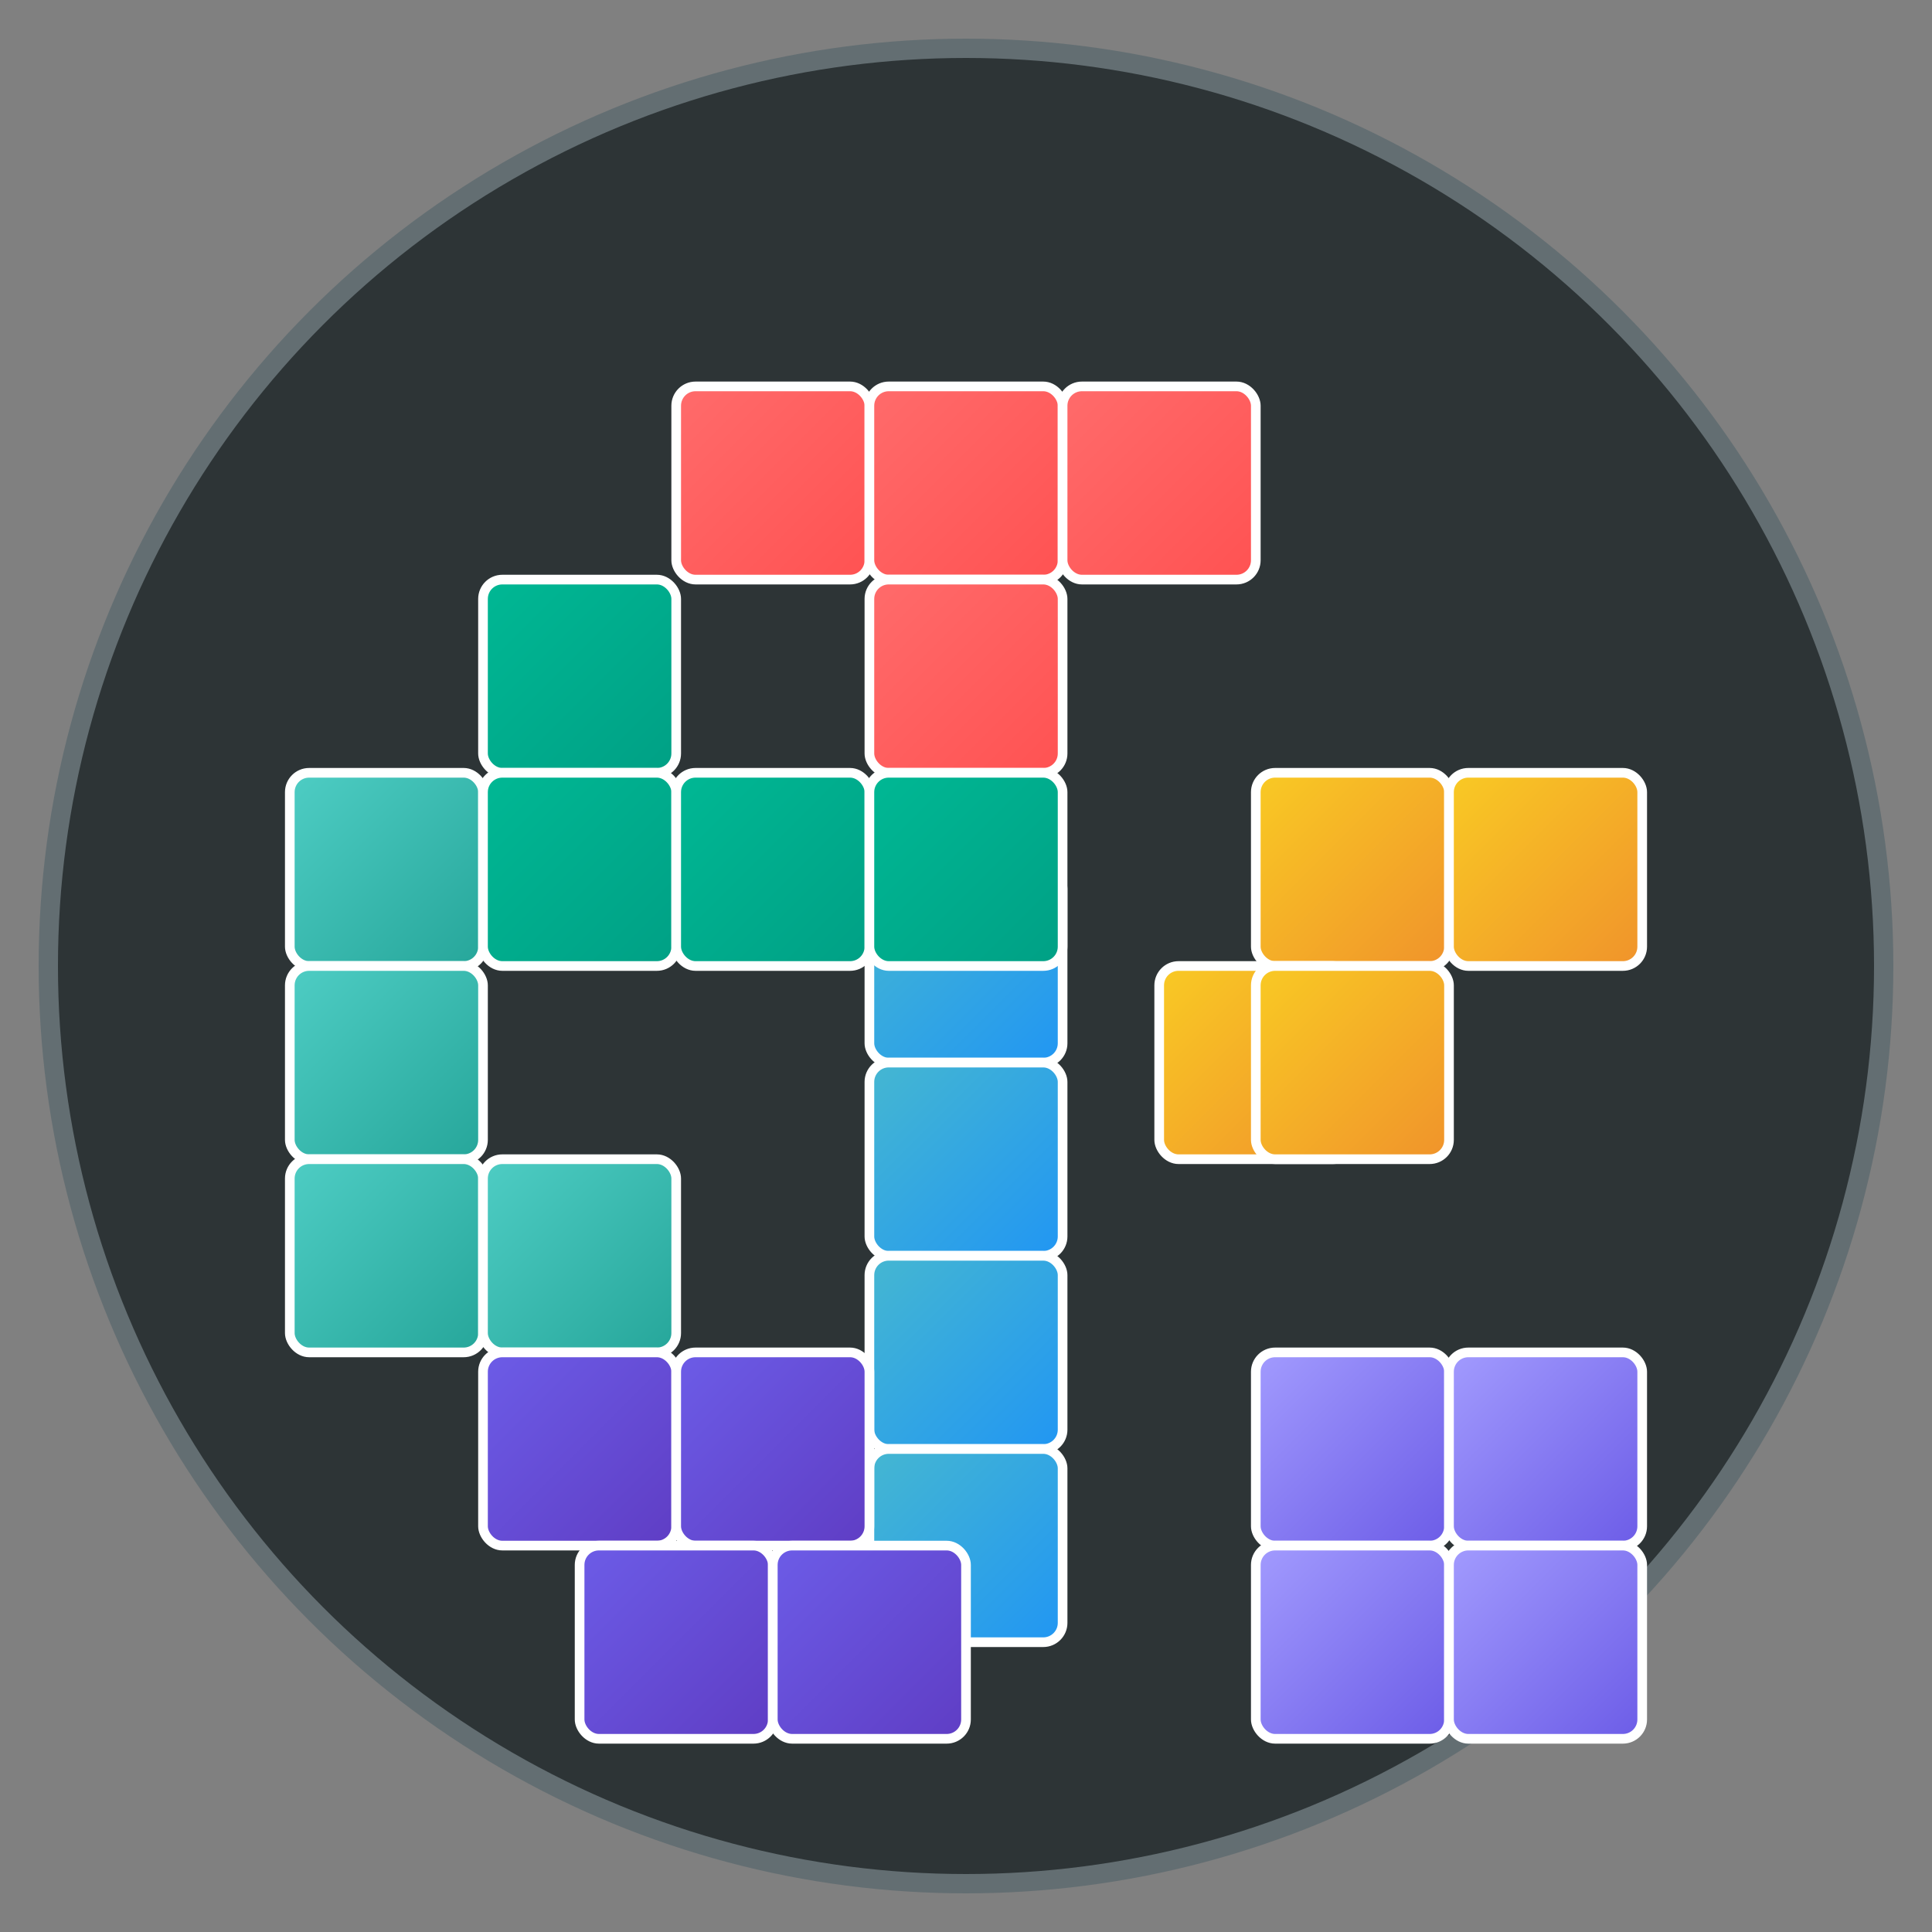 <svg xmlns="http://www.w3.org/2000/svg" viewBox="0 0 200 200">
  <rect x="0" y="0" width="200" height="200" fill="#808080" stroke="none"/>
  <defs>
    <linearGradient id="grad1" x1="0%" y1="0%" x2="100%" y2="100%">
      <stop offset="0%" style="stop-color:#ff6b6b;stop-opacity:1" />
      <stop offset="100%" style="stop-color:#ff5252;stop-opacity:1" />
    </linearGradient>
    <linearGradient id="grad2" x1="0%" y1="0%" x2="100%" y2="100%">
      <stop offset="0%" style="stop-color:#4ecdc4;stop-opacity:1" />
      <stop offset="100%" style="stop-color:#26a69a;stop-opacity:1" />
    </linearGradient>
    <linearGradient id="grad3" x1="0%" y1="0%" x2="100%" y2="100%">
      <stop offset="0%" style="stop-color:#45b7d1;stop-opacity:1" />
      <stop offset="100%" style="stop-color:#2196f3;stop-opacity:1" />
    </linearGradient>
    <linearGradient id="grad4" x1="0%" y1="0%" x2="100%" y2="100%">
      <stop offset="0%" style="stop-color:#f9ca24;stop-opacity:1" />
      <stop offset="100%" style="stop-color:#f0932b;stop-opacity:1" />
    </linearGradient>
    <linearGradient id="grad5" x1="0%" y1="0%" x2="100%" y2="100%">
      <stop offset="0%" style="stop-color:#6c5ce7;stop-opacity:1" />
      <stop offset="100%" style="stop-color:#5f3dc4;stop-opacity:1" />
    </linearGradient>
    <linearGradient id="grad6" x1="0%" y1="0%" x2="100%" y2="100%">
      <stop offset="0%" style="stop-color:#a29bfe;stop-opacity:1" />
      <stop offset="100%" style="stop-color:#6c5ce7;stop-opacity:1" />
    </linearGradient>
    <linearGradient id="grad7" x1="0%" y1="0%" x2="100%" y2="100%">
      <stop offset="0%" style="stop-color:#00b894;stop-opacity:1" />
      <stop offset="100%" style="stop-color:#00a085;stop-opacity:1" />
    </linearGradient>
  </defs>

  <!-- Background circle -->
  <circle cx="100" cy="100" r="95" fill="#2d3436" stroke="#636e72" stroke-width="2"/>

  <!-- T-piece (top) -->
  <rect x="70" y="40" width="20" height="20" fill="url(#grad1)" stroke="#fff" stroke-width="1" rx="2"/>
  <rect x="90" y="40" width="20" height="20" fill="url(#grad1)" stroke="#fff" stroke-width="1" rx="2"/>
  <rect x="110" y="40" width="20" height="20" fill="url(#grad1)" stroke="#fff" stroke-width="1" rx="2"/>
  <rect x="90" y="60" width="20" height="20" fill="url(#grad1)" stroke="#fff" stroke-width="1" rx="2"/>

  <!-- L-piece (left) -->
  <rect x="30" y="80" width="20" height="20" fill="url(#grad2)" stroke="#fff" stroke-width="1" rx="2"/>
  <rect x="30" y="100" width="20" height="20" fill="url(#grad2)" stroke="#fff" stroke-width="1" rx="2"/>
  <rect x="30" y="120" width="20" height="20" fill="url(#grad2)" stroke="#fff" stroke-width="1" rx="2"/>
  <rect x="50" y="120" width="20" height="20" fill="url(#grad2)" stroke="#fff" stroke-width="1" rx="2"/>

  <!-- I-piece (center vertical) -->
  <rect x="90" y="90" width="20" height="20" fill="url(#grad3)" stroke="#fff" stroke-width="1" rx="2"/>
  <rect x="90" y="110" width="20" height="20" fill="url(#grad3)" stroke="#fff" stroke-width="1" rx="2"/>
  <rect x="90" y="130" width="20" height="20" fill="url(#grad3)" stroke="#fff" stroke-width="1" rx="2"/>
  <rect x="90" y="150" width="20" height="20" fill="url(#grad3)" stroke="#fff" stroke-width="1" rx="2"/>

  <!-- S-piece (right) -->
  <rect x="130" y="80" width="20" height="20" fill="url(#grad4)" stroke="#fff" stroke-width="1" rx="2"/>
  <rect x="150" y="80" width="20" height="20" fill="url(#grad4)" stroke="#fff" stroke-width="1" rx="2"/>
  <rect x="120" y="100" width="20" height="20" fill="url(#grad4)" stroke="#fff" stroke-width="1" rx="2"/>
  <rect x="130" y="100" width="20" height="20" fill="url(#grad4)" stroke="#fff" stroke-width="1" rx="2"/>

  <!-- Z-piece (bottom left) -->
  <rect x="50" y="140" width="20" height="20" fill="url(#grad5)" stroke="#fff" stroke-width="1" rx="2"/>
  <rect x="70" y="140" width="20" height="20" fill="url(#grad5)" stroke="#fff" stroke-width="1" rx="2"/>
  <rect x="60" y="160" width="20" height="20" fill="url(#grad5)" stroke="#fff" stroke-width="1" rx="2"/>
  <rect x="80" y="160" width="20" height="20" fill="url(#grad5)" stroke="#fff" stroke-width="1" rx="2"/>

  <!-- O-piece (bottom right) -->
  <rect x="130" y="140" width="20" height="20" fill="url(#grad6)" stroke="#fff" stroke-width="1" rx="2"/>
  <rect x="150" y="140" width="20" height="20" fill="url(#grad6)" stroke="#fff" stroke-width="1" rx="2"/>
  <rect x="130" y="160" width="20" height="20" fill="url(#grad6)" stroke="#fff" stroke-width="1" rx="2"/>
  <rect x="150" y="160" width="20" height="20" fill="url(#grad6)" stroke="#fff" stroke-width="1" rx="2"/>

  <!-- J-piece (additional accent) -->
  <rect x="50" y="60" width="20" height="20" fill="url(#grad7)" stroke="#fff" stroke-width="1" rx="2"/>
  <rect x="50" y="80" width="20" height="20" fill="url(#grad7)" stroke="#fff" stroke-width="1" rx="2"/>
  <rect x="70" y="80" width="20" height="20" fill="url(#grad7)" stroke="#fff" stroke-width="1" rx="2"/>
  <rect x="90" y="80" width="20" height="20" fill="url(#grad7)" stroke="#fff" stroke-width="1" rx="2"/>
</svg>
